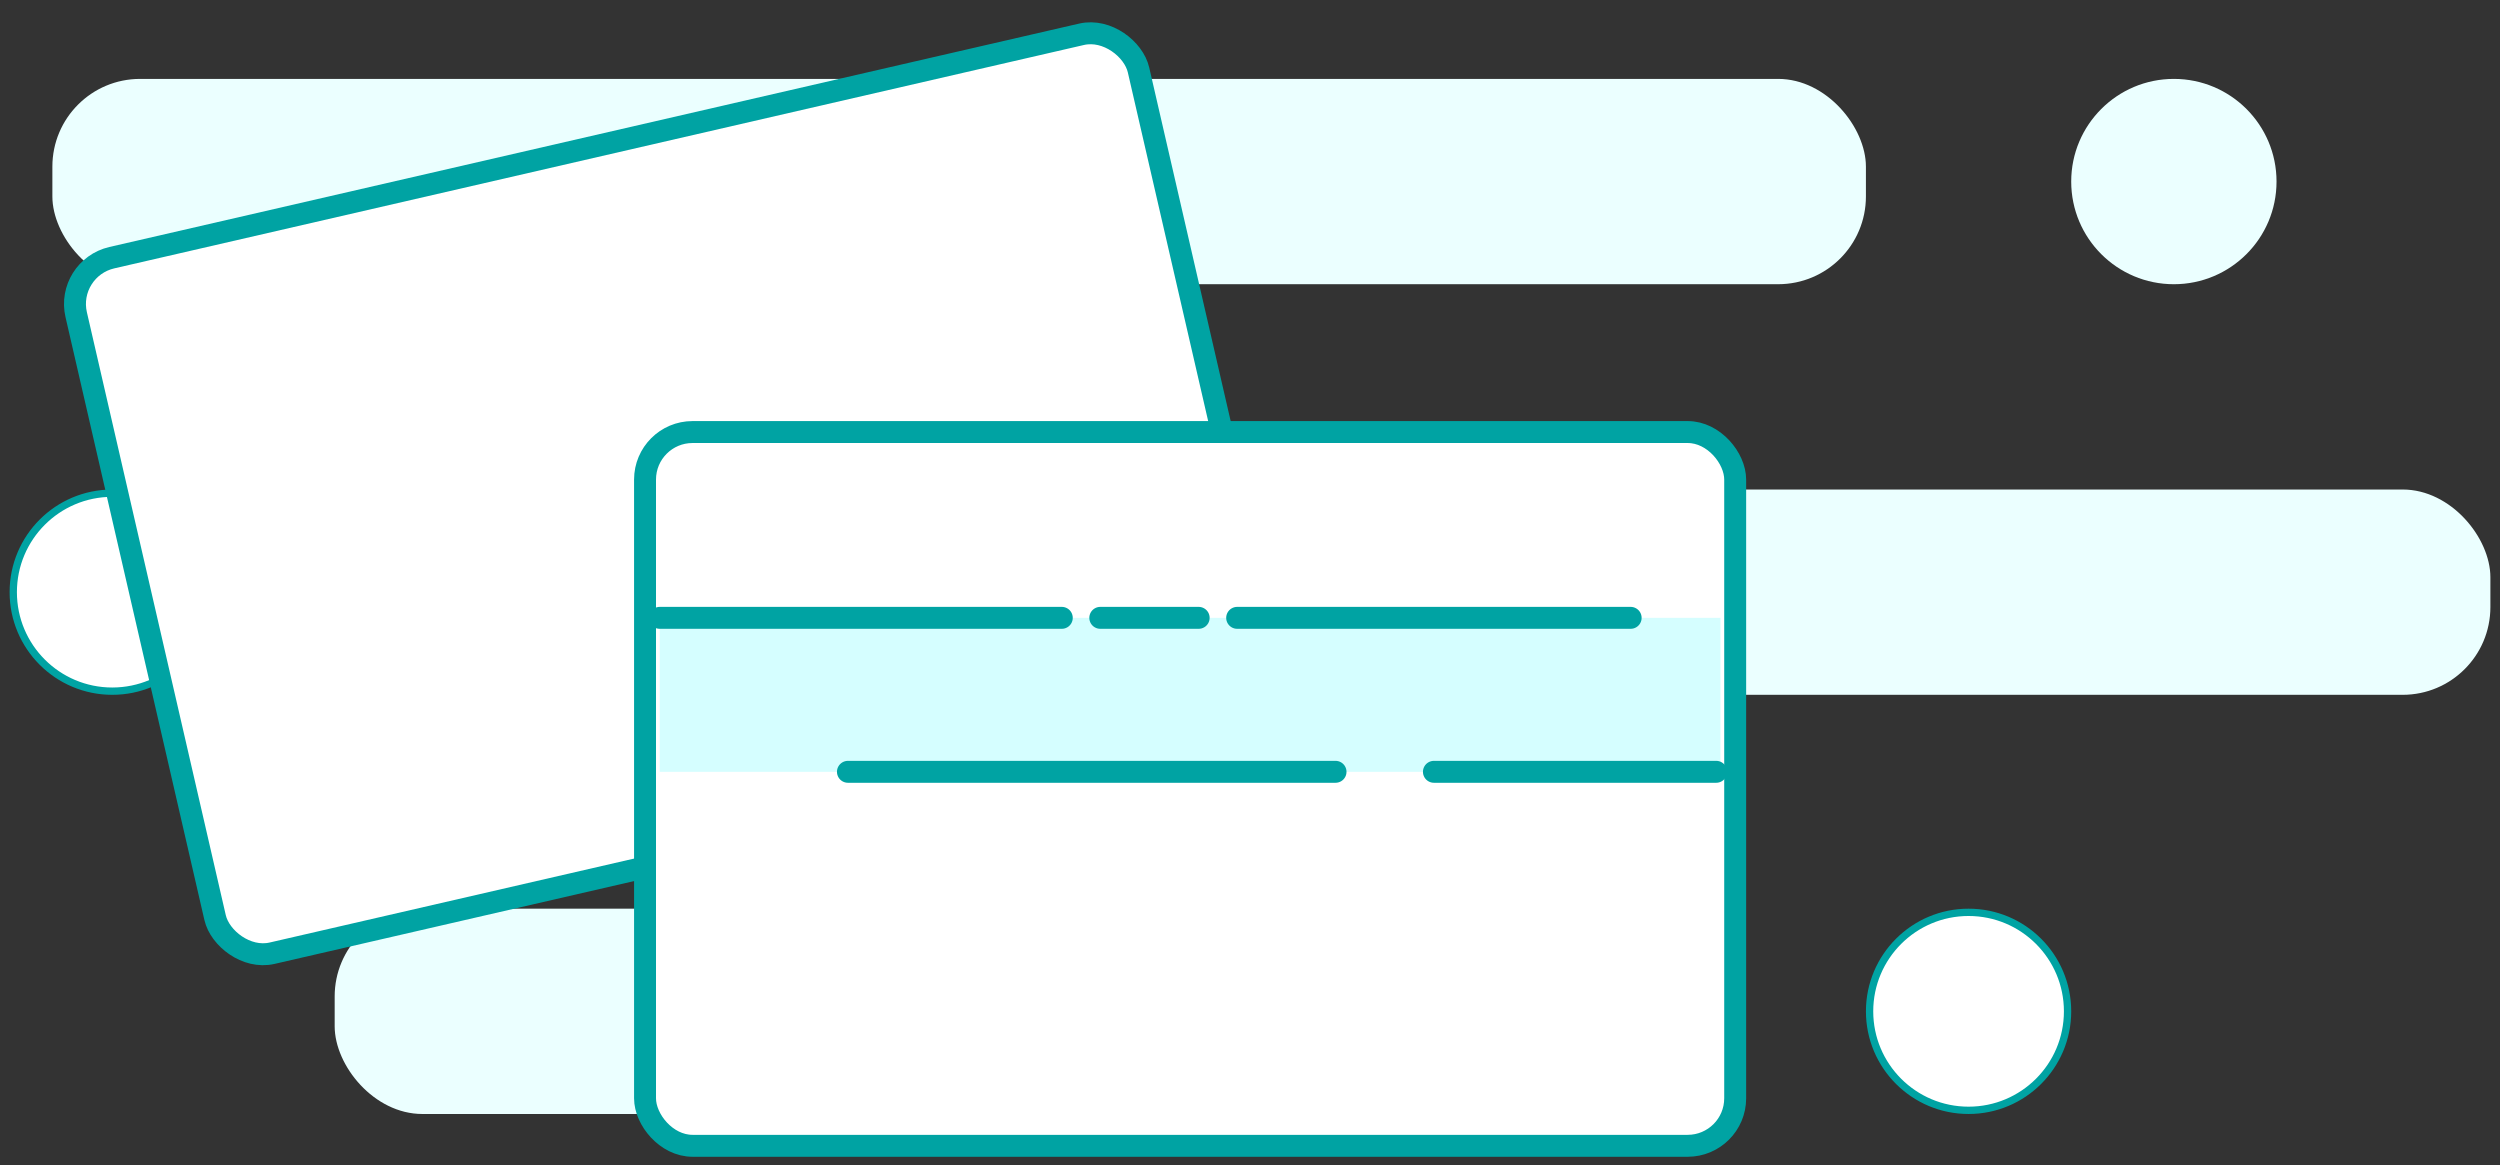 <svg width="221" height="103" viewBox="0 0 221 103" fill="none" xmlns="http://www.w3.org/2000/svg">
<rect x="0" y="0" width="221" height="103" fill="#333333" stroke="none"/>
<circle cx="9.923" cy="52.348" r="8.751" fill="white" stroke="#00A3A3" stroke-width="0.646"/>
<rect x="4.63" y="6.975" width="160.317" height="18.149" rx="7.755" fill="#EBFFFF"/>
<rect x="59.833" y="43.273" width="160.317" height="18.149" rx="7.755" fill="#EBFFFF"/>
<rect x="29.585" y="80.328" width="110.407" height="18.149" rx="7.755" fill="#EBFFFF"/>
<rect x="5.792" y="23.722" width="96.369" height="63.096" rx="4.2" transform="rotate(-12.973 5.792 23.722)" fill="white" stroke="#00A3A3" stroke-width="1.939"/>
<rect x="57.021" y="38.193" width="96.369" height="63.096" rx="4.2" fill="white" stroke="#00A3A3" stroke-width="1.939"/>
<rect x="58.32" y="54.617" width="93.77" height="13.612" fill="#D5FEFF"/>
<path d="M58.32 54.617H93.862M97.265 54.617H105.962M109.365 54.617H144.15M151.713 68.228H126.758M118.061 68.228H74.957" stroke="#00A3A3" stroke-width="1.939" stroke-linecap="round"/>
<circle cx="174.022" cy="89.402" r="8.751" fill="white" stroke="#00A3A3" stroke-width="0.646"/>
<circle cx="192.17" cy="16.05" r="9.075" fill="#EBFFFF"/>
</svg>
